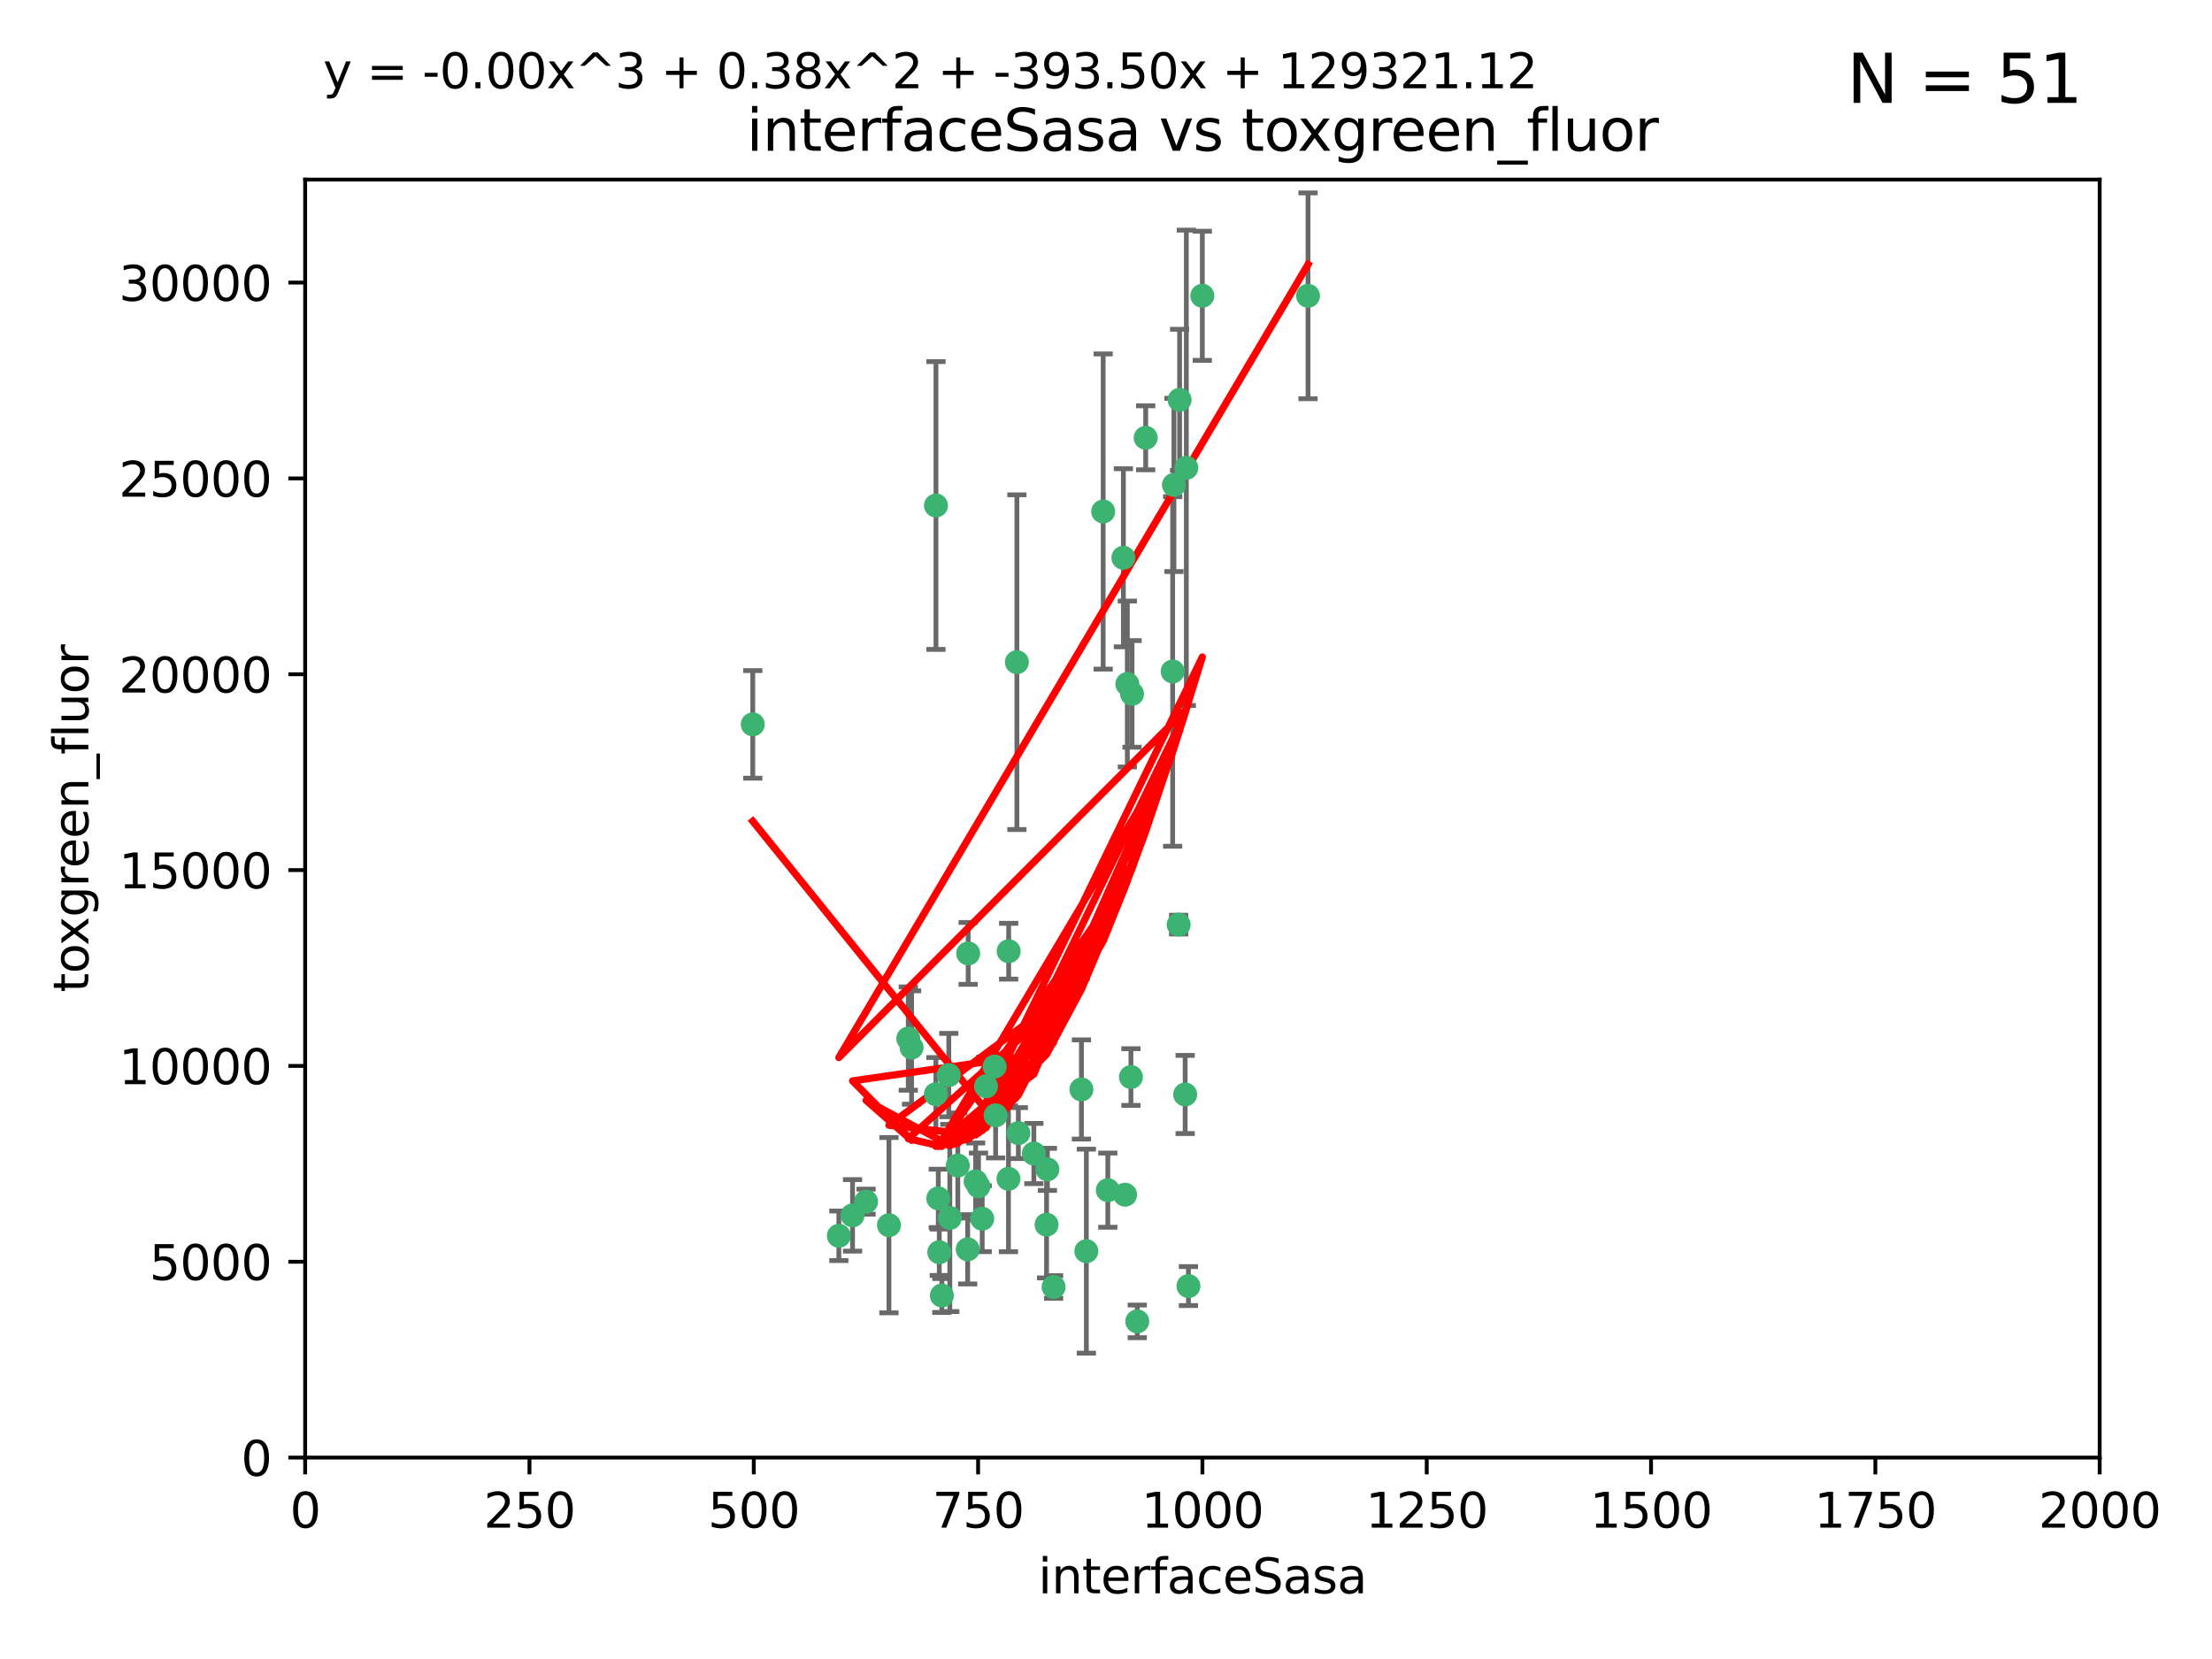 <?xml version="1.0" encoding="utf-8" standalone="no"?>
<!DOCTYPE svg PUBLIC "-//W3C//DTD SVG 1.1//EN"
  "http://www.w3.org/Graphics/SVG/1.1/DTD/svg11.dtd">
<svg xmlns:xlink="http://www.w3.org/1999/xlink" width="460.8pt" height="345.6pt" viewBox="0 0 460.8 345.6" xmlns="http://www.w3.org/2000/svg" version="1.1">
 <defs>
  <style type="text/css">*{stroke-linejoin: round; stroke-linecap: butt}</style>
 </defs>
 <g id="figure_1">
  <g id="patch_1">
   <path d="M 0 345.6 
L 460.8 345.6 
L 460.8 0 
L 0 0 
z
" style="fill: #ffffff"/>
  </g>
  <g id="axes_1">
   <g id="patch_2">
    <path d="M 63.571 303.64 
L 437.4 303.64 
L 437.4 37.411 
L 63.571 37.411 
z
" style="fill: #ffffff"/>
   </g>
   <g id="PathCollection_1">
    <defs>
     <path id="mc378ae09d6" d="M 0 1.118 
C 0.297 1.118 0.581 1 0.791 0.791 
C 1 0.581 1.118 0.297 1.118 0 
C 1.118 -0.297 1 -0.581 0.791 -0.791 
C 0.581 -1 0.297 -1.118 0 -1.118 
C -0.297 -1.118 -0.581 -1 -0.791 -0.791 
C -1 -0.581 -1.118 -0.297 -1.118 0 
C -1.118 0.297 -1 0.581 -0.791 0.791 
C -0.581 1 -0.297 1.118 0 1.118 
z
" style="stroke: #3cb371"/>
    </defs>
    <g clip-path="url(#p66c94ec413)">
     <use xlink:href="#mc378ae09d6" x="272.484" y="61.623" style="fill: #3cb371; stroke: #3cb371"/>
     <use xlink:href="#mc378ae09d6" x="174.75" y="257.44" style="fill: #3cb371; stroke: #3cb371"/>
     <use xlink:href="#mc378ae09d6" x="247.136" y="97.451" style="fill: #3cb371; stroke: #3cb371"/>
     <use xlink:href="#mc378ae09d6" x="244.553" y="101.022" style="fill: #3cb371; stroke: #3cb371"/>
     <use xlink:href="#mc378ae09d6" x="234.02" y="116.196" style="fill: #3cb371; stroke: #3cb371"/>
     <use xlink:href="#mc378ae09d6" x="238.669" y="91.198" style="fill: #3cb371; stroke: #3cb371"/>
     <use xlink:href="#mc378ae09d6" x="245.731" y="83.293" style="fill: #3cb371; stroke: #3cb371"/>
     <use xlink:href="#mc378ae09d6" x="250.465" y="61.614" style="fill: #3cb371; stroke: #3cb371"/>
     <use xlink:href="#mc378ae09d6" x="201.688" y="198.611" style="fill: #3cb371; stroke: #3cb371"/>
     <use xlink:href="#mc378ae09d6" x="194.981" y="105.307" style="fill: #3cb371; stroke: #3cb371"/>
     <use xlink:href="#mc378ae09d6" x="210.123" y="198.156" style="fill: #3cb371; stroke: #3cb371"/>
     <use xlink:href="#mc378ae09d6" x="229.813" y="106.557" style="fill: #3cb371; stroke: #3cb371"/>
     <use xlink:href="#mc378ae09d6" x="234.375" y="248.881" style="fill: #3cb371; stroke: #3cb371"/>
     <use xlink:href="#mc378ae09d6" x="212.14" y="236.048" style="fill: #3cb371; stroke: #3cb371"/>
     <use xlink:href="#mc378ae09d6" x="195.666" y="260.866" style="fill: #3cb371; stroke: #3cb371"/>
     <use xlink:href="#mc378ae09d6" x="235.596" y="224.369" style="fill: #3cb371; stroke: #3cb371"/>
     <use xlink:href="#mc378ae09d6" x="247.573" y="267.914" style="fill: #3cb371; stroke: #3cb371"/>
     <use xlink:href="#mc378ae09d6" x="230.779" y="247.933" style="fill: #3cb371; stroke: #3cb371"/>
     <use xlink:href="#mc378ae09d6" x="210.08" y="245.565" style="fill: #3cb371; stroke: #3cb371"/>
     <use xlink:href="#mc378ae09d6" x="201.587" y="260.26" style="fill: #3cb371; stroke: #3cb371"/>
     <use xlink:href="#mc378ae09d6" x="236.912" y="275.268" style="fill: #3cb371; stroke: #3cb371"/>
     <use xlink:href="#mc378ae09d6" x="203.841" y="247.127" style="fill: #3cb371; stroke: #3cb371"/>
     <use xlink:href="#mc378ae09d6" x="219.488" y="268.108" style="fill: #3cb371; stroke: #3cb371"/>
     <use xlink:href="#mc378ae09d6" x="196.206" y="269.875" style="fill: #3cb371; stroke: #3cb371"/>
     <use xlink:href="#mc378ae09d6" x="189.211" y="216.348" style="fill: #3cb371; stroke: #3cb371"/>
     <use xlink:href="#mc378ae09d6" x="226.308" y="260.64" style="fill: #3cb371; stroke: #3cb371"/>
     <use xlink:href="#mc378ae09d6" x="185.187" y="255.229" style="fill: #3cb371; stroke: #3cb371"/>
     <use xlink:href="#mc378ae09d6" x="203.241" y="246.096" style="fill: #3cb371; stroke: #3cb371"/>
     <use xlink:href="#mc378ae09d6" x="211.835" y="137.942" style="fill: #3cb371; stroke: #3cb371"/>
     <use xlink:href="#mc378ae09d6" x="245.536" y="192.617" style="fill: #3cb371; stroke: #3cb371"/>
     <use xlink:href="#mc378ae09d6" x="215.37" y="240.302" style="fill: #3cb371; stroke: #3cb371"/>
     <use xlink:href="#mc378ae09d6" x="195.462" y="249.645" style="fill: #3cb371; stroke: #3cb371"/>
     <use xlink:href="#mc378ae09d6" x="244.288" y="139.875" style="fill: #3cb371; stroke: #3cb371"/>
     <use xlink:href="#mc378ae09d6" x="235.826" y="144.554" style="fill: #3cb371; stroke: #3cb371"/>
     <use xlink:href="#mc378ae09d6" x="246.891" y="227.999" style="fill: #3cb371; stroke: #3cb371"/>
     <use xlink:href="#mc378ae09d6" x="204.611" y="253.881" style="fill: #3cb371; stroke: #3cb371"/>
     <use xlink:href="#mc378ae09d6" x="194.959" y="227.942" style="fill: #3cb371; stroke: #3cb371"/>
     <use xlink:href="#mc378ae09d6" x="218.192" y="243.6" style="fill: #3cb371; stroke: #3cb371"/>
     <use xlink:href="#mc378ae09d6" x="177.602" y="253.182" style="fill: #3cb371; stroke: #3cb371"/>
     <use xlink:href="#mc378ae09d6" x="189.899" y="218.219" style="fill: #3cb371; stroke: #3cb371"/>
     <use xlink:href="#mc378ae09d6" x="180.421" y="250.326" style="fill: #3cb371; stroke: #3cb371"/>
     <use xlink:href="#mc378ae09d6" x="197.864" y="253.723" style="fill: #3cb371; stroke: #3cb371"/>
     <use xlink:href="#mc378ae09d6" x="205.407" y="226.291" style="fill: #3cb371; stroke: #3cb371"/>
     <use xlink:href="#mc378ae09d6" x="234.846" y="142.491" style="fill: #3cb371; stroke: #3cb371"/>
     <use xlink:href="#mc378ae09d6" x="225.284" y="226.956" style="fill: #3cb371; stroke: #3cb371"/>
     <use xlink:href="#mc378ae09d6" x="218.019" y="255.117" style="fill: #3cb371; stroke: #3cb371"/>
     <use xlink:href="#mc378ae09d6" x="199.529" y="242.802" style="fill: #3cb371; stroke: #3cb371"/>
     <use xlink:href="#mc378ae09d6" x="197.651" y="223.957" style="fill: #3cb371; stroke: #3cb371"/>
     <use xlink:href="#mc378ae09d6" x="207.406" y="232.356" style="fill: #3cb371; stroke: #3cb371"/>
     <use xlink:href="#mc378ae09d6" x="207.202" y="222.186" style="fill: #3cb371; stroke: #3cb371"/>
     <use xlink:href="#mc378ae09d6" x="156.817" y="150.901" style="fill: #3cb371; stroke: #3cb371"/>
    </g>
   </g>
   <g id="matplotlib.axis_1">
    <g id="xtick_1">
     <g id="line2d_1">
      <defs>
       <path id="mb8af4c2e4d" d="M 0 0 
L 0 3.5 
" style="stroke: #000000; stroke-width: 0.8"/>
      </defs>
      <g>
       <use xlink:href="#mb8af4c2e4d" x="63.571" y="303.64" style="stroke: #000000; stroke-width: 0.8"/>
      </g>
     </g>
     <g id="text_1">
      <!-- 0 -->
      <g transform="translate(60.39 318.238)scale(0.1 -0.1)">
       <defs>
        <path id="DejaVuSans-30" d="M 2034 4250 
Q 1547 4250 1301 3770 
Q 1056 3291 1056 2328 
Q 1056 1369 1301 889 
Q 1547 409 2034 409 
Q 2525 409 2770 889 
Q 3016 1369 3016 2328 
Q 3016 3291 2770 3770 
Q 2525 4250 2034 4250 
z
M 2034 4750 
Q 2819 4750 3233 4129 
Q 3647 3509 3647 2328 
Q 3647 1150 3233 529 
Q 2819 -91 2034 -91 
Q 1250 -91 836 529 
Q 422 1150 422 2328 
Q 422 3509 836 4129 
Q 1250 4750 2034 4750 
z
" transform="scale(0.016)"/>
       </defs>
       <use xlink:href="#DejaVuSans-30"/>
      </g>
     </g>
    </g>
    <g id="xtick_2">
     <g id="line2d_2">
      <g>
       <use xlink:href="#mb8af4c2e4d" x="110.3" y="303.64" style="stroke: #000000; stroke-width: 0.8"/>
      </g>
     </g>
     <g id="text_2">
      <!-- 250 -->
      <g transform="translate(100.756 318.238)scale(0.1 -0.1)">
       <defs>
        <path id="DejaVuSans-32" d="M 1228 531 
L 3431 531 
L 3431 0 
L 469 0 
L 469 531 
Q 828 903 1448 1529 
Q 2069 2156 2228 2338 
Q 2531 2678 2651 2914 
Q 2772 3150 2772 3378 
Q 2772 3750 2511 3984 
Q 2250 4219 1831 4219 
Q 1534 4219 1204 4116 
Q 875 4013 500 3803 
L 500 4441 
Q 881 4594 1212 4672 
Q 1544 4750 1819 4750 
Q 2544 4750 2975 4387 
Q 3406 4025 3406 3419 
Q 3406 3131 3298 2873 
Q 3191 2616 2906 2266 
Q 2828 2175 2409 1742 
Q 1991 1309 1228 531 
z
" transform="scale(0.016)"/>
        <path id="DejaVuSans-35" d="M 691 4666 
L 3169 4666 
L 3169 4134 
L 1269 4134 
L 1269 2991 
Q 1406 3038 1543 3061 
Q 1681 3084 1819 3084 
Q 2600 3084 3056 2656 
Q 3513 2228 3513 1497 
Q 3513 744 3044 326 
Q 2575 -91 1722 -91 
Q 1428 -91 1123 -41 
Q 819 9 494 109 
L 494 744 
Q 775 591 1075 516 
Q 1375 441 1709 441 
Q 2250 441 2565 725 
Q 2881 1009 2881 1497 
Q 2881 1984 2565 2268 
Q 2250 2553 1709 2553 
Q 1456 2553 1204 2497 
Q 953 2441 691 2322 
L 691 4666 
z
" transform="scale(0.016)"/>
       </defs>
       <use xlink:href="#DejaVuSans-32"/>
       <use xlink:href="#DejaVuSans-35" x="63.623"/>
       <use xlink:href="#DejaVuSans-30" x="127.246"/>
      </g>
     </g>
    </g>
    <g id="xtick_3">
     <g id="line2d_3">
      <g>
       <use xlink:href="#mb8af4c2e4d" x="157.028" y="303.64" style="stroke: #000000; stroke-width: 0.8"/>
      </g>
     </g>
     <g id="text_3">
      <!-- 500 -->
      <g transform="translate(147.485 318.238)scale(0.1 -0.1)">
       <use xlink:href="#DejaVuSans-35"/>
       <use xlink:href="#DejaVuSans-30" x="63.623"/>
       <use xlink:href="#DejaVuSans-30" x="127.246"/>
      </g>
     </g>
    </g>
    <g id="xtick_4">
     <g id="line2d_4">
      <g>
       <use xlink:href="#mb8af4c2e4d" x="203.757" y="303.64" style="stroke: #000000; stroke-width: 0.8"/>
      </g>
     </g>
     <g id="text_4">
      <!-- 750 -->
      <g transform="translate(194.213 318.238)scale(0.1 -0.1)">
       <defs>
        <path id="DejaVuSans-37" d="M 525 4666 
L 3525 4666 
L 3525 4397 
L 1831 0 
L 1172 0 
L 2766 4134 
L 525 4134 
L 525 4666 
z
" transform="scale(0.016)"/>
       </defs>
       <use xlink:href="#DejaVuSans-37"/>
       <use xlink:href="#DejaVuSans-35" x="63.623"/>
       <use xlink:href="#DejaVuSans-30" x="127.246"/>
      </g>
     </g>
    </g>
    <g id="xtick_5">
     <g id="line2d_5">
      <g>
       <use xlink:href="#mb8af4c2e4d" x="250.486" y="303.64" style="stroke: #000000; stroke-width: 0.8"/>
      </g>
     </g>
     <g id="text_5">
      <!-- 1000 -->
      <g transform="translate(237.761 318.238)scale(0.1 -0.1)">
       <defs>
        <path id="DejaVuSans-31" d="M 794 531 
L 1825 531 
L 1825 4091 
L 703 3866 
L 703 4441 
L 1819 4666 
L 2450 4666 
L 2450 531 
L 3481 531 
L 3481 0 
L 794 0 
L 794 531 
z
" transform="scale(0.016)"/>
       </defs>
       <use xlink:href="#DejaVuSans-31"/>
       <use xlink:href="#DejaVuSans-30" x="63.623"/>
       <use xlink:href="#DejaVuSans-30" x="127.246"/>
       <use xlink:href="#DejaVuSans-30" x="190.869"/>
      </g>
     </g>
    </g>
    <g id="xtick_6">
     <g id="line2d_6">
      <g>
       <use xlink:href="#mb8af4c2e4d" x="297.214" y="303.64" style="stroke: #000000; stroke-width: 0.8"/>
      </g>
     </g>
     <g id="text_6">
      <!-- 1250 -->
      <g transform="translate(284.489 318.238)scale(0.1 -0.1)">
       <use xlink:href="#DejaVuSans-31"/>
       <use xlink:href="#DejaVuSans-32" x="63.623"/>
       <use xlink:href="#DejaVuSans-35" x="127.246"/>
       <use xlink:href="#DejaVuSans-30" x="190.869"/>
      </g>
     </g>
    </g>
    <g id="xtick_7">
     <g id="line2d_7">
      <g>
       <use xlink:href="#mb8af4c2e4d" x="343.943" y="303.64" style="stroke: #000000; stroke-width: 0.8"/>
      </g>
     </g>
     <g id="text_7">
      <!-- 1500 -->
      <g transform="translate(331.218 318.238)scale(0.1 -0.1)">
       <use xlink:href="#DejaVuSans-31"/>
       <use xlink:href="#DejaVuSans-35" x="63.623"/>
       <use xlink:href="#DejaVuSans-30" x="127.246"/>
       <use xlink:href="#DejaVuSans-30" x="190.869"/>
      </g>
     </g>
    </g>
    <g id="xtick_8">
     <g id="line2d_8">
      <g>
       <use xlink:href="#mb8af4c2e4d" x="390.671" y="303.64" style="stroke: #000000; stroke-width: 0.8"/>
      </g>
     </g>
     <g id="text_8">
      <!-- 1750 -->
      <g transform="translate(377.946 318.238)scale(0.1 -0.1)">
       <use xlink:href="#DejaVuSans-31"/>
       <use xlink:href="#DejaVuSans-37" x="63.623"/>
       <use xlink:href="#DejaVuSans-35" x="127.246"/>
       <use xlink:href="#DejaVuSans-30" x="190.869"/>
      </g>
     </g>
    </g>
    <g id="xtick_9">
     <g id="line2d_9">
      <g>
       <use xlink:href="#mb8af4c2e4d" x="437.4" y="303.64" style="stroke: #000000; stroke-width: 0.8"/>
      </g>
     </g>
     <g id="text_9">
      <!-- 2000 -->
      <g transform="translate(424.675 318.238)scale(0.1 -0.1)">
       <use xlink:href="#DejaVuSans-32"/>
       <use xlink:href="#DejaVuSans-30" x="63.623"/>
       <use xlink:href="#DejaVuSans-30" x="127.246"/>
       <use xlink:href="#DejaVuSans-30" x="190.869"/>
      </g>
     </g>
    </g>
    <g id="text_10">
     <!-- interfaceSasa -->
     <g transform="translate(216.279 331.917)scale(0.1 -0.1)">
      <defs>
       <path id="DejaVuSans-69" d="M 603 3500 
L 1178 3500 
L 1178 0 
L 603 0 
L 603 3500 
z
M 603 4863 
L 1178 4863 
L 1178 4134 
L 603 4134 
L 603 4863 
z
" transform="scale(0.016)"/>
       <path id="DejaVuSans-6e" d="M 3513 2113 
L 3513 0 
L 2938 0 
L 2938 2094 
Q 2938 2591 2744 2837 
Q 2550 3084 2163 3084 
Q 1697 3084 1428 2787 
Q 1159 2491 1159 1978 
L 1159 0 
L 581 0 
L 581 3500 
L 1159 3500 
L 1159 2956 
Q 1366 3272 1645 3428 
Q 1925 3584 2291 3584 
Q 2894 3584 3203 3211 
Q 3513 2838 3513 2113 
z
" transform="scale(0.016)"/>
       <path id="DejaVuSans-74" d="M 1172 4494 
L 1172 3500 
L 2356 3500 
L 2356 3053 
L 1172 3053 
L 1172 1153 
Q 1172 725 1289 603 
Q 1406 481 1766 481 
L 2356 481 
L 2356 0 
L 1766 0 
Q 1100 0 847 248 
Q 594 497 594 1153 
L 594 3053 
L 172 3053 
L 172 3500 
L 594 3500 
L 594 4494 
L 1172 4494 
z
" transform="scale(0.016)"/>
       <path id="DejaVuSans-65" d="M 3597 1894 
L 3597 1613 
L 953 1613 
Q 991 1019 1311 708 
Q 1631 397 2203 397 
Q 2534 397 2845 478 
Q 3156 559 3463 722 
L 3463 178 
Q 3153 47 2828 -22 
Q 2503 -91 2169 -91 
Q 1331 -91 842 396 
Q 353 884 353 1716 
Q 353 2575 817 3079 
Q 1281 3584 2069 3584 
Q 2775 3584 3186 3129 
Q 3597 2675 3597 1894 
z
M 3022 2063 
Q 3016 2534 2758 2815 
Q 2500 3097 2075 3097 
Q 1594 3097 1305 2825 
Q 1016 2553 972 2059 
L 3022 2063 
z
" transform="scale(0.016)"/>
       <path id="DejaVuSans-72" d="M 2631 2963 
Q 2534 3019 2420 3045 
Q 2306 3072 2169 3072 
Q 1681 3072 1420 2755 
Q 1159 2438 1159 1844 
L 1159 0 
L 581 0 
L 581 3500 
L 1159 3500 
L 1159 2956 
Q 1341 3275 1631 3429 
Q 1922 3584 2338 3584 
Q 2397 3584 2469 3576 
Q 2541 3569 2628 3553 
L 2631 2963 
z
" transform="scale(0.016)"/>
       <path id="DejaVuSans-66" d="M 2375 4863 
L 2375 4384 
L 1825 4384 
Q 1516 4384 1395 4259 
Q 1275 4134 1275 3809 
L 1275 3500 
L 2222 3500 
L 2222 3053 
L 1275 3053 
L 1275 0 
L 697 0 
L 697 3053 
L 147 3053 
L 147 3500 
L 697 3500 
L 697 3744 
Q 697 4328 969 4595 
Q 1241 4863 1831 4863 
L 2375 4863 
z
" transform="scale(0.016)"/>
       <path id="DejaVuSans-61" d="M 2194 1759 
Q 1497 1759 1228 1600 
Q 959 1441 959 1056 
Q 959 750 1161 570 
Q 1363 391 1709 391 
Q 2188 391 2477 730 
Q 2766 1069 2766 1631 
L 2766 1759 
L 2194 1759 
z
M 3341 1997 
L 3341 0 
L 2766 0 
L 2766 531 
Q 2569 213 2275 61 
Q 1981 -91 1556 -91 
Q 1019 -91 701 211 
Q 384 513 384 1019 
Q 384 1609 779 1909 
Q 1175 2209 1959 2209 
L 2766 2209 
L 2766 2266 
Q 2766 2663 2505 2880 
Q 2244 3097 1772 3097 
Q 1472 3097 1187 3025 
Q 903 2953 641 2809 
L 641 3341 
Q 956 3463 1253 3523 
Q 1550 3584 1831 3584 
Q 2591 3584 2966 3190 
Q 3341 2797 3341 1997 
z
" transform="scale(0.016)"/>
       <path id="DejaVuSans-63" d="M 3122 3366 
L 3122 2828 
Q 2878 2963 2633 3030 
Q 2388 3097 2138 3097 
Q 1578 3097 1268 2742 
Q 959 2388 959 1747 
Q 959 1106 1268 751 
Q 1578 397 2138 397 
Q 2388 397 2633 464 
Q 2878 531 3122 666 
L 3122 134 
Q 2881 22 2623 -34 
Q 2366 -91 2075 -91 
Q 1284 -91 818 406 
Q 353 903 353 1747 
Q 353 2603 823 3093 
Q 1294 3584 2113 3584 
Q 2378 3584 2631 3529 
Q 2884 3475 3122 3366 
z
" transform="scale(0.016)"/>
       <path id="DejaVuSans-53" d="M 3425 4513 
L 3425 3897 
Q 3066 4069 2747 4153 
Q 2428 4238 2131 4238 
Q 1616 4238 1336 4038 
Q 1056 3838 1056 3469 
Q 1056 3159 1242 3001 
Q 1428 2844 1947 2747 
L 2328 2669 
Q 3034 2534 3370 2195 
Q 3706 1856 3706 1288 
Q 3706 609 3251 259 
Q 2797 -91 1919 -91 
Q 1588 -91 1214 -16 
Q 841 59 441 206 
L 441 856 
Q 825 641 1194 531 
Q 1563 422 1919 422 
Q 2459 422 2753 634 
Q 3047 847 3047 1241 
Q 3047 1584 2836 1778 
Q 2625 1972 2144 2069 
L 1759 2144 
Q 1053 2284 737 2584 
Q 422 2884 422 3419 
Q 422 4038 858 4394 
Q 1294 4750 2059 4750 
Q 2388 4750 2728 4690 
Q 3069 4631 3425 4513 
z
" transform="scale(0.016)"/>
       <path id="DejaVuSans-73" d="M 2834 3397 
L 2834 2853 
Q 2591 2978 2328 3040 
Q 2066 3103 1784 3103 
Q 1356 3103 1142 2972 
Q 928 2841 928 2578 
Q 928 2378 1081 2264 
Q 1234 2150 1697 2047 
L 1894 2003 
Q 2506 1872 2764 1633 
Q 3022 1394 3022 966 
Q 3022 478 2636 193 
Q 2250 -91 1575 -91 
Q 1294 -91 989 -36 
Q 684 19 347 128 
L 347 722 
Q 666 556 975 473 
Q 1284 391 1588 391 
Q 1994 391 2212 530 
Q 2431 669 2431 922 
Q 2431 1156 2273 1281 
Q 2116 1406 1581 1522 
L 1381 1569 
Q 847 1681 609 1914 
Q 372 2147 372 2553 
Q 372 3047 722 3315 
Q 1072 3584 1716 3584 
Q 2034 3584 2315 3537 
Q 2597 3491 2834 3397 
z
" transform="scale(0.016)"/>
      </defs>
      <use xlink:href="#DejaVuSans-69"/>
      <use xlink:href="#DejaVuSans-6e" x="27.783"/>
      <use xlink:href="#DejaVuSans-74" x="91.162"/>
      <use xlink:href="#DejaVuSans-65" x="130.371"/>
      <use xlink:href="#DejaVuSans-72" x="191.895"/>
      <use xlink:href="#DejaVuSans-66" x="233.008"/>
      <use xlink:href="#DejaVuSans-61" x="268.213"/>
      <use xlink:href="#DejaVuSans-63" x="329.492"/>
      <use xlink:href="#DejaVuSans-65" x="384.473"/>
      <use xlink:href="#DejaVuSans-53" x="445.996"/>
      <use xlink:href="#DejaVuSans-61" x="509.473"/>
      <use xlink:href="#DejaVuSans-73" x="570.752"/>
      <use xlink:href="#DejaVuSans-61" x="622.852"/>
     </g>
    </g>
   </g>
   <g id="matplotlib.axis_2">
    <g id="ytick_1">
     <g id="line2d_10">
      <defs>
       <path id="m0d3ff2c321" d="M 0 0 
L -3.5 0 
" style="stroke: #000000; stroke-width: 0.8"/>
      </defs>
      <g>
       <use xlink:href="#m0d3ff2c321" x="63.571" y="303.64" style="stroke: #000000; stroke-width: 0.8"/>
      </g>
     </g>
     <g id="text_11">
      <!-- 0 -->
      <g transform="translate(50.209 307.439)scale(0.1 -0.1)">
       <use xlink:href="#DejaVuSans-30"/>
      </g>
     </g>
    </g>
    <g id="ytick_2">
     <g id="line2d_11">
      <g>
       <use xlink:href="#m0d3ff2c321" x="63.571" y="262.845" style="stroke: #000000; stroke-width: 0.8"/>
      </g>
     </g>
     <g id="text_12">
      <!-- 5000 -->
      <g transform="translate(31.121 266.644)scale(0.1 -0.1)">
       <use xlink:href="#DejaVuSans-35"/>
       <use xlink:href="#DejaVuSans-30" x="63.623"/>
       <use xlink:href="#DejaVuSans-30" x="127.246"/>
       <use xlink:href="#DejaVuSans-30" x="190.869"/>
      </g>
     </g>
    </g>
    <g id="ytick_3">
     <g id="line2d_12">
      <g>
       <use xlink:href="#m0d3ff2c321" x="63.571" y="222.05" style="stroke: #000000; stroke-width: 0.8"/>
      </g>
     </g>
     <g id="text_13">
      <!-- 10000 -->
      <g transform="translate(24.759 225.849)scale(0.1 -0.1)">
       <use xlink:href="#DejaVuSans-31"/>
       <use xlink:href="#DejaVuSans-30" x="63.623"/>
       <use xlink:href="#DejaVuSans-30" x="127.246"/>
       <use xlink:href="#DejaVuSans-30" x="190.869"/>
       <use xlink:href="#DejaVuSans-30" x="254.492"/>
      </g>
     </g>
    </g>
    <g id="ytick_4">
     <g id="line2d_13">
      <g>
       <use xlink:href="#m0d3ff2c321" x="63.571" y="181.255" style="stroke: #000000; stroke-width: 0.8"/>
      </g>
     </g>
     <g id="text_14">
      <!-- 15000 -->
      <g transform="translate(24.759 185.054)scale(0.1 -0.1)">
       <use xlink:href="#DejaVuSans-31"/>
       <use xlink:href="#DejaVuSans-35" x="63.623"/>
       <use xlink:href="#DejaVuSans-30" x="127.246"/>
       <use xlink:href="#DejaVuSans-30" x="190.869"/>
       <use xlink:href="#DejaVuSans-30" x="254.492"/>
      </g>
     </g>
    </g>
    <g id="ytick_5">
     <g id="line2d_14">
      <g>
       <use xlink:href="#m0d3ff2c321" x="63.571" y="140.459" style="stroke: #000000; stroke-width: 0.8"/>
      </g>
     </g>
     <g id="text_15">
      <!-- 20000 -->
      <g transform="translate(24.759 144.259)scale(0.1 -0.1)">
       <use xlink:href="#DejaVuSans-32"/>
       <use xlink:href="#DejaVuSans-30" x="63.623"/>
       <use xlink:href="#DejaVuSans-30" x="127.246"/>
       <use xlink:href="#DejaVuSans-30" x="190.869"/>
       <use xlink:href="#DejaVuSans-30" x="254.492"/>
      </g>
     </g>
    </g>
    <g id="ytick_6">
     <g id="line2d_15">
      <g>
       <use xlink:href="#m0d3ff2c321" x="63.571" y="99.664" style="stroke: #000000; stroke-width: 0.8"/>
      </g>
     </g>
     <g id="text_16">
      <!-- 25000 -->
      <g transform="translate(24.759 103.464)scale(0.1 -0.1)">
       <use xlink:href="#DejaVuSans-32"/>
       <use xlink:href="#DejaVuSans-35" x="63.623"/>
       <use xlink:href="#DejaVuSans-30" x="127.246"/>
       <use xlink:href="#DejaVuSans-30" x="190.869"/>
       <use xlink:href="#DejaVuSans-30" x="254.492"/>
      </g>
     </g>
    </g>
    <g id="ytick_7">
     <g id="line2d_16">
      <g>
       <use xlink:href="#m0d3ff2c321" x="63.571" y="58.869" style="stroke: #000000; stroke-width: 0.8"/>
      </g>
     </g>
     <g id="text_17">
      <!-- 30000 -->
      <g transform="translate(24.759 62.668)scale(0.1 -0.1)">
       <defs>
        <path id="DejaVuSans-33" d="M 2597 2516 
Q 3050 2419 3304 2112 
Q 3559 1806 3559 1356 
Q 3559 666 3084 287 
Q 2609 -91 1734 -91 
Q 1441 -91 1130 -33 
Q 819 25 488 141 
L 488 750 
Q 750 597 1062 519 
Q 1375 441 1716 441 
Q 2309 441 2620 675 
Q 2931 909 2931 1356 
Q 2931 1769 2642 2001 
Q 2353 2234 1838 2234 
L 1294 2234 
L 1294 2753 
L 1863 2753 
Q 2328 2753 2575 2939 
Q 2822 3125 2822 3475 
Q 2822 3834 2567 4026 
Q 2313 4219 1838 4219 
Q 1578 4219 1281 4162 
Q 984 4106 628 3988 
L 628 4550 
Q 988 4650 1302 4700 
Q 1616 4750 1894 4750 
Q 2613 4750 3031 4423 
Q 3450 4097 3450 3541 
Q 3450 3153 3228 2886 
Q 3006 2619 2597 2516 
z
" transform="scale(0.016)"/>
       </defs>
       <use xlink:href="#DejaVuSans-33"/>
       <use xlink:href="#DejaVuSans-30" x="63.623"/>
       <use xlink:href="#DejaVuSans-30" x="127.246"/>
       <use xlink:href="#DejaVuSans-30" x="190.869"/>
       <use xlink:href="#DejaVuSans-30" x="254.492"/>
      </g>
     </g>
    </g>
    <g id="text_18">
     <!-- toxgreen_fluor -->
     <g transform="translate(18.401 206.72)rotate(-90)scale(0.1 -0.1)">
      <defs>
       <path id="DejaVuSans-6f" d="M 1959 3097 
Q 1497 3097 1228 2736 
Q 959 2375 959 1747 
Q 959 1119 1226 758 
Q 1494 397 1959 397 
Q 2419 397 2687 759 
Q 2956 1122 2956 1747 
Q 2956 2369 2687 2733 
Q 2419 3097 1959 3097 
z
M 1959 3584 
Q 2709 3584 3137 3096 
Q 3566 2609 3566 1747 
Q 3566 888 3137 398 
Q 2709 -91 1959 -91 
Q 1206 -91 779 398 
Q 353 888 353 1747 
Q 353 2609 779 3096 
Q 1206 3584 1959 3584 
z
" transform="scale(0.016)"/>
       <path id="DejaVuSans-78" d="M 3513 3500 
L 2247 1797 
L 3578 0 
L 2900 0 
L 1881 1375 
L 863 0 
L 184 0 
L 1544 1831 
L 300 3500 
L 978 3500 
L 1906 2253 
L 2834 3500 
L 3513 3500 
z
" transform="scale(0.016)"/>
       <path id="DejaVuSans-67" d="M 2906 1791 
Q 2906 2416 2648 2759 
Q 2391 3103 1925 3103 
Q 1463 3103 1205 2759 
Q 947 2416 947 1791 
Q 947 1169 1205 825 
Q 1463 481 1925 481 
Q 2391 481 2648 825 
Q 2906 1169 2906 1791 
z
M 3481 434 
Q 3481 -459 3084 -895 
Q 2688 -1331 1869 -1331 
Q 1566 -1331 1297 -1286 
Q 1028 -1241 775 -1147 
L 775 -588 
Q 1028 -725 1275 -790 
Q 1522 -856 1778 -856 
Q 2344 -856 2625 -561 
Q 2906 -266 2906 331 
L 2906 616 
Q 2728 306 2450 153 
Q 2172 0 1784 0 
Q 1141 0 747 490 
Q 353 981 353 1791 
Q 353 2603 747 3093 
Q 1141 3584 1784 3584 
Q 2172 3584 2450 3431 
Q 2728 3278 2906 2969 
L 2906 3500 
L 3481 3500 
L 3481 434 
z
" transform="scale(0.016)"/>
       <path id="DejaVuSans-5f" d="M 3263 -1063 
L 3263 -1509 
L -63 -1509 
L -63 -1063 
L 3263 -1063 
z
" transform="scale(0.016)"/>
       <path id="DejaVuSans-6c" d="M 603 4863 
L 1178 4863 
L 1178 0 
L 603 0 
L 603 4863 
z
" transform="scale(0.016)"/>
       <path id="DejaVuSans-75" d="M 544 1381 
L 544 3500 
L 1119 3500 
L 1119 1403 
Q 1119 906 1312 657 
Q 1506 409 1894 409 
Q 2359 409 2629 706 
Q 2900 1003 2900 1516 
L 2900 3500 
L 3475 3500 
L 3475 0 
L 2900 0 
L 2900 538 
Q 2691 219 2414 64 
Q 2138 -91 1772 -91 
Q 1169 -91 856 284 
Q 544 659 544 1381 
z
M 1991 3584 
L 1991 3584 
z
" transform="scale(0.016)"/>
      </defs>
      <use xlink:href="#DejaVuSans-74"/>
      <use xlink:href="#DejaVuSans-6f" x="39.209"/>
      <use xlink:href="#DejaVuSans-78" x="97.266"/>
      <use xlink:href="#DejaVuSans-67" x="156.445"/>
      <use xlink:href="#DejaVuSans-72" x="219.922"/>
      <use xlink:href="#DejaVuSans-65" x="258.785"/>
      <use xlink:href="#DejaVuSans-65" x="320.309"/>
      <use xlink:href="#DejaVuSans-6e" x="381.832"/>
      <use xlink:href="#DejaVuSans-5f" x="445.211"/>
      <use xlink:href="#DejaVuSans-66" x="495.211"/>
      <use xlink:href="#DejaVuSans-6c" x="530.416"/>
      <use xlink:href="#DejaVuSans-75" x="558.199"/>
      <use xlink:href="#DejaVuSans-6f" x="621.578"/>
      <use xlink:href="#DejaVuSans-72" x="682.76"/>
     </g>
    </g>
   </g>
   <g id="LineCollection_1">
    <path d="M 272.484 83.058 
L 272.484 40.187 
" clip-path="url(#p66c94ec413)" style="fill: none; stroke: #696969"/>
    <path d="M 174.75 262.6 
L 174.75 252.279 
" clip-path="url(#p66c94ec413)" style="fill: none; stroke: #696969"/>
    <path d="M 247.136 146.963 
L 247.136 47.939 
" clip-path="url(#p66c94ec413)" style="fill: none; stroke: #696969"/>
    <path d="M 244.553 119.066 
L 244.553 82.979 
" clip-path="url(#p66c94ec413)" style="fill: none; stroke: #696969"/>
    <path d="M 234.02 134.745 
L 234.02 97.647 
" clip-path="url(#p66c94ec413)" style="fill: none; stroke: #696969"/>
    <path d="M 238.669 97.868 
L 238.669 84.528 
" clip-path="url(#p66c94ec413)" style="fill: none; stroke: #696969"/>
    <path d="M 245.731 97.986 
L 245.731 68.599 
" clip-path="url(#p66c94ec413)" style="fill: none; stroke: #696969"/>
    <path d="M 250.465 75.067 
L 250.465 48.16 
" clip-path="url(#p66c94ec413)" style="fill: none; stroke: #696969"/>
    <path d="M 201.688 205.055 
L 201.688 192.168 
" clip-path="url(#p66c94ec413)" style="fill: none; stroke: #696969"/>
    <path d="M 194.981 135.28 
L 194.981 75.334 
" clip-path="url(#p66c94ec413)" style="fill: none; stroke: #696969"/>
    <path d="M 210.123 203.967 
L 210.123 192.344 
" clip-path="url(#p66c94ec413)" style="fill: none; stroke: #696969"/>
    <path d="M 229.813 139.387 
L 229.813 73.727 
" clip-path="url(#p66c94ec413)" style="fill: none; stroke: #696969"/>
    <path d="M 234.375 249.896 
L 234.375 247.866 
" clip-path="url(#p66c94ec413)" style="fill: none; stroke: #696969"/>
    <path d="M 212.14 241.356 
L 212.14 230.74 
" clip-path="url(#p66c94ec413)" style="fill: none; stroke: #696969"/>
    <path d="M 195.666 265.698 
L 195.666 256.034 
" clip-path="url(#p66c94ec413)" style="fill: none; stroke: #696969"/>
    <path d="M 235.596 230.273 
L 235.596 218.464 
" clip-path="url(#p66c94ec413)" style="fill: none; stroke: #696969"/>
    <path d="M 247.573 271.971 
L 247.573 263.857 
" clip-path="url(#p66c94ec413)" style="fill: none; stroke: #696969"/>
    <path d="M 230.779 255.66 
L 230.779 240.205 
" clip-path="url(#p66c94ec413)" style="fill: none; stroke: #696969"/>
    <path d="M 210.08 260.755 
L 210.08 230.374 
" clip-path="url(#p66c94ec413)" style="fill: none; stroke: #696969"/>
    <path d="M 201.587 267.474 
L 201.587 253.045 
" clip-path="url(#p66c94ec413)" style="fill: none; stroke: #696969"/>
    <path d="M 236.912 278.667 
L 236.912 271.868 
" clip-path="url(#p66c94ec413)" style="fill: none; stroke: #696969"/>
    <path d="M 203.841 254.054 
L 203.841 240.199 
" clip-path="url(#p66c94ec413)" style="fill: none; stroke: #696969"/>
    <path d="M 219.488 270.462 
L 219.488 265.753 
" clip-path="url(#p66c94ec413)" style="fill: none; stroke: #696969"/>
    <path d="M 196.206 273.409 
L 196.206 266.341 
" clip-path="url(#p66c94ec413)" style="fill: none; stroke: #696969"/>
    <path d="M 189.211 227.113 
L 189.211 205.583 
" clip-path="url(#p66c94ec413)" style="fill: none; stroke: #696969"/>
    <path d="M 226.308 281.889 
L 226.308 239.39 
" clip-path="url(#p66c94ec413)" style="fill: none; stroke: #696969"/>
    <path d="M 185.187 273.486 
L 185.187 236.971 
" clip-path="url(#p66c94ec413)" style="fill: none; stroke: #696969"/>
    <path d="M 203.241 254.089 
L 203.241 238.103 
" clip-path="url(#p66c94ec413)" style="fill: none; stroke: #696969"/>
    <path d="M 211.835 172.804 
L 211.835 103.08 
" clip-path="url(#p66c94ec413)" style="fill: none; stroke: #696969"/>
    <path d="M 245.536 194.574 
L 245.536 190.659 
" clip-path="url(#p66c94ec413)" style="fill: none; stroke: #696969"/>
    <path d="M 215.37 246.576 
L 215.37 234.027 
" clip-path="url(#p66c94ec413)" style="fill: none; stroke: #696969"/>
    <path d="M 195.462 255.722 
L 195.462 243.569 
" clip-path="url(#p66c94ec413)" style="fill: none; stroke: #696969"/>
    <path d="M 244.288 176.287 
L 244.288 103.464 
" clip-path="url(#p66c94ec413)" style="fill: none; stroke: #696969"/>
    <path d="M 235.826 155.662 
L 235.826 133.445 
" clip-path="url(#p66c94ec413)" style="fill: none; stroke: #696969"/>
    <path d="M 246.891 236.14 
L 246.891 219.858 
" clip-path="url(#p66c94ec413)" style="fill: none; stroke: #696969"/>
    <path d="M 204.611 260.74 
L 204.611 247.023 
" clip-path="url(#p66c94ec413)" style="fill: none; stroke: #696969"/>
    <path d="M 194.959 235.576 
L 194.959 220.308 
" clip-path="url(#p66c94ec413)" style="fill: none; stroke: #696969"/>
    <path d="M 218.192 247.989 
L 218.192 239.21 
" clip-path="url(#p66c94ec413)" style="fill: none; stroke: #696969"/>
    <path d="M 177.602 260.631 
L 177.602 245.734 
" clip-path="url(#p66c94ec413)" style="fill: none; stroke: #696969"/>
    <path d="M 189.899 230.03 
L 189.899 206.407 
" clip-path="url(#p66c94ec413)" style="fill: none; stroke: #696969"/>
    <path d="M 180.421 252.928 
L 180.421 247.723 
" clip-path="url(#p66c94ec413)" style="fill: none; stroke: #696969"/>
    <path d="M 197.864 273.219 
L 197.864 234.226 
" clip-path="url(#p66c94ec413)" style="fill: none; stroke: #696969"/>
    <path d="M 205.407 232.375 
L 205.407 220.208 
" clip-path="url(#p66c94ec413)" style="fill: none; stroke: #696969"/>
    <path d="M 234.846 159.773 
L 234.846 125.209 
" clip-path="url(#p66c94ec413)" style="fill: none; stroke: #696969"/>
    <path d="M 225.284 237.288 
L 225.284 216.624 
" clip-path="url(#p66c94ec413)" style="fill: none; stroke: #696969"/>
    <path d="M 218.019 266.211 
L 218.019 244.023 
" clip-path="url(#p66c94ec413)" style="fill: none; stroke: #696969"/>
    <path d="M 199.529 253.739 
L 199.529 231.864 
" clip-path="url(#p66c94ec413)" style="fill: none; stroke: #696969"/>
    <path d="M 197.651 232.641 
L 197.651 215.272 
" clip-path="url(#p66c94ec413)" style="fill: none; stroke: #696969"/>
    <path d="M 207.406 241.221 
L 207.406 223.49 
" clip-path="url(#p66c94ec413)" style="fill: none; stroke: #696969"/>
    <path d="M 207.202 224.733 
L 207.202 219.639 
" clip-path="url(#p66c94ec413)" style="fill: none; stroke: #696969"/>
    <path d="M 156.817 162.109 
L 156.817 139.694 
" clip-path="url(#p66c94ec413)" style="fill: none; stroke: #696969"/>
   </g>
   <g id="line2d_17">
    <defs>
     <path id="m2c3878df5a" d="M 2 0 
L -2 -0 
" style="stroke: #696969"/>
    </defs>
    <g clip-path="url(#p66c94ec413)">
     <use xlink:href="#m2c3878df5a" x="272.484" y="83.058" style="fill: #696969; stroke: #696969"/>
     <use xlink:href="#m2c3878df5a" x="174.75" y="262.6" style="fill: #696969; stroke: #696969"/>
     <use xlink:href="#m2c3878df5a" x="247.136" y="146.963" style="fill: #696969; stroke: #696969"/>
     <use xlink:href="#m2c3878df5a" x="244.553" y="119.066" style="fill: #696969; stroke: #696969"/>
     <use xlink:href="#m2c3878df5a" x="234.02" y="134.745" style="fill: #696969; stroke: #696969"/>
     <use xlink:href="#m2c3878df5a" x="238.669" y="97.868" style="fill: #696969; stroke: #696969"/>
     <use xlink:href="#m2c3878df5a" x="245.731" y="97.986" style="fill: #696969; stroke: #696969"/>
     <use xlink:href="#m2c3878df5a" x="250.465" y="75.067" style="fill: #696969; stroke: #696969"/>
     <use xlink:href="#m2c3878df5a" x="201.688" y="205.055" style="fill: #696969; stroke: #696969"/>
     <use xlink:href="#m2c3878df5a" x="194.981" y="135.28" style="fill: #696969; stroke: #696969"/>
     <use xlink:href="#m2c3878df5a" x="210.123" y="203.967" style="fill: #696969; stroke: #696969"/>
     <use xlink:href="#m2c3878df5a" x="229.813" y="139.387" style="fill: #696969; stroke: #696969"/>
     <use xlink:href="#m2c3878df5a" x="234.375" y="249.896" style="fill: #696969; stroke: #696969"/>
     <use xlink:href="#m2c3878df5a" x="212.14" y="241.356" style="fill: #696969; stroke: #696969"/>
     <use xlink:href="#m2c3878df5a" x="195.666" y="265.698" style="fill: #696969; stroke: #696969"/>
     <use xlink:href="#m2c3878df5a" x="235.596" y="230.273" style="fill: #696969; stroke: #696969"/>
     <use xlink:href="#m2c3878df5a" x="247.573" y="271.971" style="fill: #696969; stroke: #696969"/>
     <use xlink:href="#m2c3878df5a" x="230.779" y="255.66" style="fill: #696969; stroke: #696969"/>
     <use xlink:href="#m2c3878df5a" x="210.08" y="260.755" style="fill: #696969; stroke: #696969"/>
     <use xlink:href="#m2c3878df5a" x="201.587" y="267.474" style="fill: #696969; stroke: #696969"/>
     <use xlink:href="#m2c3878df5a" x="236.912" y="278.667" style="fill: #696969; stroke: #696969"/>
     <use xlink:href="#m2c3878df5a" x="203.841" y="254.054" style="fill: #696969; stroke: #696969"/>
     <use xlink:href="#m2c3878df5a" x="219.488" y="270.462" style="fill: #696969; stroke: #696969"/>
     <use xlink:href="#m2c3878df5a" x="196.206" y="273.409" style="fill: #696969; stroke: #696969"/>
     <use xlink:href="#m2c3878df5a" x="189.211" y="227.113" style="fill: #696969; stroke: #696969"/>
     <use xlink:href="#m2c3878df5a" x="226.308" y="281.889" style="fill: #696969; stroke: #696969"/>
     <use xlink:href="#m2c3878df5a" x="185.187" y="273.486" style="fill: #696969; stroke: #696969"/>
     <use xlink:href="#m2c3878df5a" x="203.241" y="254.089" style="fill: #696969; stroke: #696969"/>
     <use xlink:href="#m2c3878df5a" x="211.835" y="172.804" style="fill: #696969; stroke: #696969"/>
     <use xlink:href="#m2c3878df5a" x="245.536" y="194.574" style="fill: #696969; stroke: #696969"/>
     <use xlink:href="#m2c3878df5a" x="215.37" y="246.576" style="fill: #696969; stroke: #696969"/>
     <use xlink:href="#m2c3878df5a" x="195.462" y="255.722" style="fill: #696969; stroke: #696969"/>
     <use xlink:href="#m2c3878df5a" x="244.288" y="176.287" style="fill: #696969; stroke: #696969"/>
     <use xlink:href="#m2c3878df5a" x="235.826" y="155.662" style="fill: #696969; stroke: #696969"/>
     <use xlink:href="#m2c3878df5a" x="246.891" y="236.14" style="fill: #696969; stroke: #696969"/>
     <use xlink:href="#m2c3878df5a" x="204.611" y="260.74" style="fill: #696969; stroke: #696969"/>
     <use xlink:href="#m2c3878df5a" x="194.959" y="235.576" style="fill: #696969; stroke: #696969"/>
     <use xlink:href="#m2c3878df5a" x="218.192" y="247.989" style="fill: #696969; stroke: #696969"/>
     <use xlink:href="#m2c3878df5a" x="177.602" y="260.631" style="fill: #696969; stroke: #696969"/>
     <use xlink:href="#m2c3878df5a" x="189.899" y="230.03" style="fill: #696969; stroke: #696969"/>
     <use xlink:href="#m2c3878df5a" x="180.421" y="252.928" style="fill: #696969; stroke: #696969"/>
     <use xlink:href="#m2c3878df5a" x="197.864" y="273.219" style="fill: #696969; stroke: #696969"/>
     <use xlink:href="#m2c3878df5a" x="205.407" y="232.375" style="fill: #696969; stroke: #696969"/>
     <use xlink:href="#m2c3878df5a" x="234.846" y="159.773" style="fill: #696969; stroke: #696969"/>
     <use xlink:href="#m2c3878df5a" x="225.284" y="237.288" style="fill: #696969; stroke: #696969"/>
     <use xlink:href="#m2c3878df5a" x="218.019" y="266.211" style="fill: #696969; stroke: #696969"/>
     <use xlink:href="#m2c3878df5a" x="199.529" y="253.739" style="fill: #696969; stroke: #696969"/>
     <use xlink:href="#m2c3878df5a" x="197.651" y="232.641" style="fill: #696969; stroke: #696969"/>
     <use xlink:href="#m2c3878df5a" x="207.406" y="241.221" style="fill: #696969; stroke: #696969"/>
     <use xlink:href="#m2c3878df5a" x="207.202" y="224.733" style="fill: #696969; stroke: #696969"/>
     <use xlink:href="#m2c3878df5a" x="156.817" y="162.109" style="fill: #696969; stroke: #696969"/>
    </g>
   </g>
   <g id="line2d_18">
    <g clip-path="url(#p66c94ec413)">
     <use xlink:href="#m2c3878df5a" x="272.484" y="40.187" style="fill: #696969; stroke: #696969"/>
     <use xlink:href="#m2c3878df5a" x="174.75" y="252.279" style="fill: #696969; stroke: #696969"/>
     <use xlink:href="#m2c3878df5a" x="247.136" y="47.939" style="fill: #696969; stroke: #696969"/>
     <use xlink:href="#m2c3878df5a" x="244.553" y="82.979" style="fill: #696969; stroke: #696969"/>
     <use xlink:href="#m2c3878df5a" x="234.02" y="97.647" style="fill: #696969; stroke: #696969"/>
     <use xlink:href="#m2c3878df5a" x="238.669" y="84.528" style="fill: #696969; stroke: #696969"/>
     <use xlink:href="#m2c3878df5a" x="245.731" y="68.599" style="fill: #696969; stroke: #696969"/>
     <use xlink:href="#m2c3878df5a" x="250.465" y="48.16" style="fill: #696969; stroke: #696969"/>
     <use xlink:href="#m2c3878df5a" x="201.688" y="192.168" style="fill: #696969; stroke: #696969"/>
     <use xlink:href="#m2c3878df5a" x="194.981" y="75.334" style="fill: #696969; stroke: #696969"/>
     <use xlink:href="#m2c3878df5a" x="210.123" y="192.344" style="fill: #696969; stroke: #696969"/>
     <use xlink:href="#m2c3878df5a" x="229.813" y="73.727" style="fill: #696969; stroke: #696969"/>
     <use xlink:href="#m2c3878df5a" x="234.375" y="247.866" style="fill: #696969; stroke: #696969"/>
     <use xlink:href="#m2c3878df5a" x="212.14" y="230.74" style="fill: #696969; stroke: #696969"/>
     <use xlink:href="#m2c3878df5a" x="195.666" y="256.034" style="fill: #696969; stroke: #696969"/>
     <use xlink:href="#m2c3878df5a" x="235.596" y="218.464" style="fill: #696969; stroke: #696969"/>
     <use xlink:href="#m2c3878df5a" x="247.573" y="263.857" style="fill: #696969; stroke: #696969"/>
     <use xlink:href="#m2c3878df5a" x="230.779" y="240.205" style="fill: #696969; stroke: #696969"/>
     <use xlink:href="#m2c3878df5a" x="210.08" y="230.374" style="fill: #696969; stroke: #696969"/>
     <use xlink:href="#m2c3878df5a" x="201.587" y="253.045" style="fill: #696969; stroke: #696969"/>
     <use xlink:href="#m2c3878df5a" x="236.912" y="271.868" style="fill: #696969; stroke: #696969"/>
     <use xlink:href="#m2c3878df5a" x="203.841" y="240.199" style="fill: #696969; stroke: #696969"/>
     <use xlink:href="#m2c3878df5a" x="219.488" y="265.753" style="fill: #696969; stroke: #696969"/>
     <use xlink:href="#m2c3878df5a" x="196.206" y="266.341" style="fill: #696969; stroke: #696969"/>
     <use xlink:href="#m2c3878df5a" x="189.211" y="205.583" style="fill: #696969; stroke: #696969"/>
     <use xlink:href="#m2c3878df5a" x="226.308" y="239.39" style="fill: #696969; stroke: #696969"/>
     <use xlink:href="#m2c3878df5a" x="185.187" y="236.971" style="fill: #696969; stroke: #696969"/>
     <use xlink:href="#m2c3878df5a" x="203.241" y="238.103" style="fill: #696969; stroke: #696969"/>
     <use xlink:href="#m2c3878df5a" x="211.835" y="103.08" style="fill: #696969; stroke: #696969"/>
     <use xlink:href="#m2c3878df5a" x="245.536" y="190.659" style="fill: #696969; stroke: #696969"/>
     <use xlink:href="#m2c3878df5a" x="215.37" y="234.027" style="fill: #696969; stroke: #696969"/>
     <use xlink:href="#m2c3878df5a" x="195.462" y="243.569" style="fill: #696969; stroke: #696969"/>
     <use xlink:href="#m2c3878df5a" x="244.288" y="103.464" style="fill: #696969; stroke: #696969"/>
     <use xlink:href="#m2c3878df5a" x="235.826" y="133.445" style="fill: #696969; stroke: #696969"/>
     <use xlink:href="#m2c3878df5a" x="246.891" y="219.858" style="fill: #696969; stroke: #696969"/>
     <use xlink:href="#m2c3878df5a" x="204.611" y="247.023" style="fill: #696969; stroke: #696969"/>
     <use xlink:href="#m2c3878df5a" x="194.959" y="220.308" style="fill: #696969; stroke: #696969"/>
     <use xlink:href="#m2c3878df5a" x="218.192" y="239.21" style="fill: #696969; stroke: #696969"/>
     <use xlink:href="#m2c3878df5a" x="177.602" y="245.734" style="fill: #696969; stroke: #696969"/>
     <use xlink:href="#m2c3878df5a" x="189.899" y="206.407" style="fill: #696969; stroke: #696969"/>
     <use xlink:href="#m2c3878df5a" x="180.421" y="247.723" style="fill: #696969; stroke: #696969"/>
     <use xlink:href="#m2c3878df5a" x="197.864" y="234.226" style="fill: #696969; stroke: #696969"/>
     <use xlink:href="#m2c3878df5a" x="205.407" y="220.208" style="fill: #696969; stroke: #696969"/>
     <use xlink:href="#m2c3878df5a" x="234.846" y="125.209" style="fill: #696969; stroke: #696969"/>
     <use xlink:href="#m2c3878df5a" x="225.284" y="216.624" style="fill: #696969; stroke: #696969"/>
     <use xlink:href="#m2c3878df5a" x="218.019" y="244.023" style="fill: #696969; stroke: #696969"/>
     <use xlink:href="#m2c3878df5a" x="199.529" y="231.864" style="fill: #696969; stroke: #696969"/>
     <use xlink:href="#m2c3878df5a" x="197.651" y="215.272" style="fill: #696969; stroke: #696969"/>
     <use xlink:href="#m2c3878df5a" x="207.406" y="223.49" style="fill: #696969; stroke: #696969"/>
     <use xlink:href="#m2c3878df5a" x="207.202" y="219.639" style="fill: #696969; stroke: #696969"/>
     <use xlink:href="#m2c3878df5a" x="156.817" y="139.694" style="fill: #696969; stroke: #696969"/>
    </g>
   </g>
   <g id="line2d_19">
    <path d="M 272.484 55.088 
L 174.75 220.312 
L 247.136 147.731 
L 244.553 155.839 
L 234.02 185.69 
L 238.669 173.18 
L 245.731 152.179 
L 250.465 136.864 
L 201.688 237.288 
L 194.981 238.815 
L 210.123 230.512 
L 229.813 196.04 
L 234.375 184.774 
L 212.14 228.135 
L 195.666 238.823 
L 235.596 181.573 
L 247.573 146.329 
L 230.779 193.748 
L 210.08 230.559 
L 201.587 237.337 
L 236.912 178.037 
L 203.841 236.058 
L 219.488 217.16 
L 196.206 238.803 
L 189.211 237.206 
L 226.308 203.913 
L 185.187 234.402 
L 203.241 236.436 
L 211.835 228.512 
L 245.536 152.787 
L 215.37 223.75 
L 195.462 238.825 
L 244.288 156.656 
L 235.826 180.962 
L 246.891 148.512 
L 204.611 235.533 
L 194.959 238.814 
L 218.192 219.351 
L 177.602 225.171 
L 189.899 237.545 
L 180.421 229.218 
L 197.864 238.595 
L 205.407 234.944 
L 234.846 183.548 
L 225.284 206.081 
L 218.019 219.637 
L 199.529 238.166 
L 197.651 238.634 
L 207.406 233.262 
L 207.202 233.446 
L 156.817 171.076 
" clip-path="url(#p66c94ec413)" style="fill: none; stroke: #ff0000; stroke-width: 1.5; stroke-linecap: square"/>
   </g>
   <g id="line2d_20">
    <defs>
     <path id="m271baefbf2" d="M 0 2 
C 0.53 2 1.039 1.789 1.414 1.414 
C 1.789 1.039 2 0.53 2 0 
C 2 -0.53 1.789 -1.039 1.414 -1.414 
C 1.039 -1.789 0.53 -2 0 -2 
C -0.53 -2 -1.039 -1.789 -1.414 -1.414 
C -1.789 -1.039 -2 -0.53 -2 0 
C -2 0.53 -1.789 1.039 -1.414 1.414 
C -1.039 1.789 -0.53 2 0 2 
z
" style="stroke: #3cb371"/>
    </defs>
    <g clip-path="url(#p66c94ec413)">
     <use xlink:href="#m271baefbf2" x="272.484" y="61.623" style="fill: #3cb371; stroke: #3cb371"/>
     <use xlink:href="#m271baefbf2" x="174.75" y="257.44" style="fill: #3cb371; stroke: #3cb371"/>
     <use xlink:href="#m271baefbf2" x="247.136" y="97.451" style="fill: #3cb371; stroke: #3cb371"/>
     <use xlink:href="#m271baefbf2" x="244.553" y="101.022" style="fill: #3cb371; stroke: #3cb371"/>
     <use xlink:href="#m271baefbf2" x="234.02" y="116.196" style="fill: #3cb371; stroke: #3cb371"/>
     <use xlink:href="#m271baefbf2" x="238.669" y="91.198" style="fill: #3cb371; stroke: #3cb371"/>
     <use xlink:href="#m271baefbf2" x="245.731" y="83.293" style="fill: #3cb371; stroke: #3cb371"/>
     <use xlink:href="#m271baefbf2" x="250.465" y="61.614" style="fill: #3cb371; stroke: #3cb371"/>
     <use xlink:href="#m271baefbf2" x="201.688" y="198.611" style="fill: #3cb371; stroke: #3cb371"/>
     <use xlink:href="#m271baefbf2" x="194.981" y="105.307" style="fill: #3cb371; stroke: #3cb371"/>
     <use xlink:href="#m271baefbf2" x="210.123" y="198.156" style="fill: #3cb371; stroke: #3cb371"/>
     <use xlink:href="#m271baefbf2" x="229.813" y="106.557" style="fill: #3cb371; stroke: #3cb371"/>
     <use xlink:href="#m271baefbf2" x="234.375" y="248.881" style="fill: #3cb371; stroke: #3cb371"/>
     <use xlink:href="#m271baefbf2" x="212.14" y="236.048" style="fill: #3cb371; stroke: #3cb371"/>
     <use xlink:href="#m271baefbf2" x="195.666" y="260.866" style="fill: #3cb371; stroke: #3cb371"/>
     <use xlink:href="#m271baefbf2" x="235.596" y="224.369" style="fill: #3cb371; stroke: #3cb371"/>
     <use xlink:href="#m271baefbf2" x="247.573" y="267.914" style="fill: #3cb371; stroke: #3cb371"/>
     <use xlink:href="#m271baefbf2" x="230.779" y="247.933" style="fill: #3cb371; stroke: #3cb371"/>
     <use xlink:href="#m271baefbf2" x="210.08" y="245.565" style="fill: #3cb371; stroke: #3cb371"/>
     <use xlink:href="#m271baefbf2" x="201.587" y="260.26" style="fill: #3cb371; stroke: #3cb371"/>
     <use xlink:href="#m271baefbf2" x="236.912" y="275.268" style="fill: #3cb371; stroke: #3cb371"/>
     <use xlink:href="#m271baefbf2" x="203.841" y="247.127" style="fill: #3cb371; stroke: #3cb371"/>
     <use xlink:href="#m271baefbf2" x="219.488" y="268.108" style="fill: #3cb371; stroke: #3cb371"/>
     <use xlink:href="#m271baefbf2" x="196.206" y="269.875" style="fill: #3cb371; stroke: #3cb371"/>
     <use xlink:href="#m271baefbf2" x="189.211" y="216.348" style="fill: #3cb371; stroke: #3cb371"/>
     <use xlink:href="#m271baefbf2" x="226.308" y="260.64" style="fill: #3cb371; stroke: #3cb371"/>
     <use xlink:href="#m271baefbf2" x="185.187" y="255.229" style="fill: #3cb371; stroke: #3cb371"/>
     <use xlink:href="#m271baefbf2" x="203.241" y="246.096" style="fill: #3cb371; stroke: #3cb371"/>
     <use xlink:href="#m271baefbf2" x="211.835" y="137.942" style="fill: #3cb371; stroke: #3cb371"/>
     <use xlink:href="#m271baefbf2" x="245.536" y="192.617" style="fill: #3cb371; stroke: #3cb371"/>
     <use xlink:href="#m271baefbf2" x="215.37" y="240.302" style="fill: #3cb371; stroke: #3cb371"/>
     <use xlink:href="#m271baefbf2" x="195.462" y="249.645" style="fill: #3cb371; stroke: #3cb371"/>
     <use xlink:href="#m271baefbf2" x="244.288" y="139.875" style="fill: #3cb371; stroke: #3cb371"/>
     <use xlink:href="#m271baefbf2" x="235.826" y="144.554" style="fill: #3cb371; stroke: #3cb371"/>
     <use xlink:href="#m271baefbf2" x="246.891" y="227.999" style="fill: #3cb371; stroke: #3cb371"/>
     <use xlink:href="#m271baefbf2" x="204.611" y="253.881" style="fill: #3cb371; stroke: #3cb371"/>
     <use xlink:href="#m271baefbf2" x="194.959" y="227.942" style="fill: #3cb371; stroke: #3cb371"/>
     <use xlink:href="#m271baefbf2" x="218.192" y="243.6" style="fill: #3cb371; stroke: #3cb371"/>
     <use xlink:href="#m271baefbf2" x="177.602" y="253.182" style="fill: #3cb371; stroke: #3cb371"/>
     <use xlink:href="#m271baefbf2" x="189.899" y="218.219" style="fill: #3cb371; stroke: #3cb371"/>
     <use xlink:href="#m271baefbf2" x="180.421" y="250.326" style="fill: #3cb371; stroke: #3cb371"/>
     <use xlink:href="#m271baefbf2" x="197.864" y="253.723" style="fill: #3cb371; stroke: #3cb371"/>
     <use xlink:href="#m271baefbf2" x="205.407" y="226.291" style="fill: #3cb371; stroke: #3cb371"/>
     <use xlink:href="#m271baefbf2" x="234.846" y="142.491" style="fill: #3cb371; stroke: #3cb371"/>
     <use xlink:href="#m271baefbf2" x="225.284" y="226.956" style="fill: #3cb371; stroke: #3cb371"/>
     <use xlink:href="#m271baefbf2" x="218.019" y="255.117" style="fill: #3cb371; stroke: #3cb371"/>
     <use xlink:href="#m271baefbf2" x="199.529" y="242.802" style="fill: #3cb371; stroke: #3cb371"/>
     <use xlink:href="#m271baefbf2" x="197.651" y="223.957" style="fill: #3cb371; stroke: #3cb371"/>
     <use xlink:href="#m271baefbf2" x="207.406" y="232.356" style="fill: #3cb371; stroke: #3cb371"/>
     <use xlink:href="#m271baefbf2" x="207.202" y="222.186" style="fill: #3cb371; stroke: #3cb371"/>
     <use xlink:href="#m271baefbf2" x="156.817" y="150.901" style="fill: #3cb371; stroke: #3cb371"/>
    </g>
   </g>
   <g id="patch_3">
    <path d="M 63.571 303.64 
L 63.571 37.411 
" style="fill: none; stroke: #000000; stroke-width: 0.8; stroke-linejoin: miter; stroke-linecap: square"/>
   </g>
   <g id="patch_4">
    <path d="M 437.4 303.64 
L 437.4 37.411 
" style="fill: none; stroke: #000000; stroke-width: 0.8; stroke-linejoin: miter; stroke-linecap: square"/>
   </g>
   <g id="patch_5">
    <path d="M 63.571 303.64 
L 437.4 303.64 
" style="fill: none; stroke: #000000; stroke-width: 0.8; stroke-linejoin: miter; stroke-linecap: square"/>
   </g>
   <g id="patch_6">
    <path d="M 63.571 37.411 
L 437.4 37.411 
" style="fill: none; stroke: #000000; stroke-width: 0.8; stroke-linejoin: miter; stroke-linecap: square"/>
   </g>
   <g id="text_19">
    <!-- N = 51 -->
    <g transform="translate(384.743 21.426)scale(0.14 -0.14)">
     <defs>
      <path id="DejaVuSans-4e" d="M 628 4666 
L 1478 4666 
L 3547 763 
L 3547 4666 
L 4159 4666 
L 4159 0 
L 3309 0 
L 1241 3903 
L 1241 0 
L 628 0 
L 628 4666 
z
" transform="scale(0.016)"/>
      <path id="DejaVuSans-20" transform="scale(0.016)"/>
      <path id="DejaVuSans-3d" d="M 678 2906 
L 4684 2906 
L 4684 2381 
L 678 2381 
L 678 2906 
z
M 678 1631 
L 4684 1631 
L 4684 1100 
L 678 1100 
L 678 1631 
z
" transform="scale(0.016)"/>
     </defs>
     <use xlink:href="#DejaVuSans-4e"/>
     <use xlink:href="#DejaVuSans-20" x="74.805"/>
     <use xlink:href="#DejaVuSans-3d" x="106.592"/>
     <use xlink:href="#DejaVuSans-20" x="190.381"/>
     <use xlink:href="#DejaVuSans-35" x="222.168"/>
     <use xlink:href="#DejaVuSans-31" x="285.791"/>
    </g>
   </g>
   <g id="text_20">
    <!-- y = -0.00x^3 + 0.38x^2 + -393.50x + 129321.12 -->
    <g transform="translate(67.31 18.387)scale(0.1 -0.1)">
     <defs>
      <path id="DejaVuSans-79" d="M 2059 -325 
Q 1816 -950 1584 -1140 
Q 1353 -1331 966 -1331 
L 506 -1331 
L 506 -850 
L 844 -850 
Q 1081 -850 1212 -737 
Q 1344 -625 1503 -206 
L 1606 56 
L 191 3500 
L 800 3500 
L 1894 763 
L 2988 3500 
L 3597 3500 
L 2059 -325 
z
" transform="scale(0.016)"/>
      <path id="DejaVuSans-2d" d="M 313 2009 
L 1997 2009 
L 1997 1497 
L 313 1497 
L 313 2009 
z
" transform="scale(0.016)"/>
      <path id="DejaVuSans-2e" d="M 684 794 
L 1344 794 
L 1344 0 
L 684 0 
L 684 794 
z
" transform="scale(0.016)"/>
      <path id="DejaVuSans-5e" d="M 2988 4666 
L 4684 2925 
L 4056 2925 
L 2681 4159 
L 1306 2925 
L 678 2925 
L 2375 4666 
L 2988 4666 
z
" transform="scale(0.016)"/>
      <path id="DejaVuSans-2b" d="M 2944 4013 
L 2944 2272 
L 4684 2272 
L 4684 1741 
L 2944 1741 
L 2944 0 
L 2419 0 
L 2419 1741 
L 678 1741 
L 678 2272 
L 2419 2272 
L 2419 4013 
L 2944 4013 
z
" transform="scale(0.016)"/>
      <path id="DejaVuSans-38" d="M 2034 2216 
Q 1584 2216 1326 1975 
Q 1069 1734 1069 1313 
Q 1069 891 1326 650 
Q 1584 409 2034 409 
Q 2484 409 2743 651 
Q 3003 894 3003 1313 
Q 3003 1734 2745 1975 
Q 2488 2216 2034 2216 
z
M 1403 2484 
Q 997 2584 770 2862 
Q 544 3141 544 3541 
Q 544 4100 942 4425 
Q 1341 4750 2034 4750 
Q 2731 4750 3128 4425 
Q 3525 4100 3525 3541 
Q 3525 3141 3298 2862 
Q 3072 2584 2669 2484 
Q 3125 2378 3379 2068 
Q 3634 1759 3634 1313 
Q 3634 634 3220 271 
Q 2806 -91 2034 -91 
Q 1263 -91 848 271 
Q 434 634 434 1313 
Q 434 1759 690 2068 
Q 947 2378 1403 2484 
z
M 1172 3481 
Q 1172 3119 1398 2916 
Q 1625 2713 2034 2713 
Q 2441 2713 2670 2916 
Q 2900 3119 2900 3481 
Q 2900 3844 2670 4047 
Q 2441 4250 2034 4250 
Q 1625 4250 1398 4047 
Q 1172 3844 1172 3481 
z
" transform="scale(0.016)"/>
      <path id="DejaVuSans-39" d="M 703 97 
L 703 672 
Q 941 559 1184 500 
Q 1428 441 1663 441 
Q 2288 441 2617 861 
Q 2947 1281 2994 2138 
Q 2813 1869 2534 1725 
Q 2256 1581 1919 1581 
Q 1219 1581 811 2004 
Q 403 2428 403 3163 
Q 403 3881 828 4315 
Q 1253 4750 1959 4750 
Q 2769 4750 3195 4129 
Q 3622 3509 3622 2328 
Q 3622 1225 3098 567 
Q 2575 -91 1691 -91 
Q 1453 -91 1209 -44 
Q 966 3 703 97 
z
M 1959 2075 
Q 2384 2075 2632 2365 
Q 2881 2656 2881 3163 
Q 2881 3666 2632 3958 
Q 2384 4250 1959 4250 
Q 1534 4250 1286 3958 
Q 1038 3666 1038 3163 
Q 1038 2656 1286 2365 
Q 1534 2075 1959 2075 
z
" transform="scale(0.016)"/>
     </defs>
     <use xlink:href="#DejaVuSans-79"/>
     <use xlink:href="#DejaVuSans-20" x="59.18"/>
     <use xlink:href="#DejaVuSans-3d" x="90.967"/>
     <use xlink:href="#DejaVuSans-20" x="174.756"/>
     <use xlink:href="#DejaVuSans-2d" x="206.543"/>
     <use xlink:href="#DejaVuSans-30" x="242.627"/>
     <use xlink:href="#DejaVuSans-2e" x="306.25"/>
     <use xlink:href="#DejaVuSans-30" x="338.037"/>
     <use xlink:href="#DejaVuSans-30" x="401.66"/>
     <use xlink:href="#DejaVuSans-78" x="465.283"/>
     <use xlink:href="#DejaVuSans-5e" x="524.463"/>
     <use xlink:href="#DejaVuSans-33" x="608.252"/>
     <use xlink:href="#DejaVuSans-20" x="671.875"/>
     <use xlink:href="#DejaVuSans-2b" x="703.662"/>
     <use xlink:href="#DejaVuSans-20" x="787.451"/>
     <use xlink:href="#DejaVuSans-30" x="819.238"/>
     <use xlink:href="#DejaVuSans-2e" x="882.861"/>
     <use xlink:href="#DejaVuSans-33" x="914.648"/>
     <use xlink:href="#DejaVuSans-38" x="978.271"/>
     <use xlink:href="#DejaVuSans-78" x="1041.895"/>
     <use xlink:href="#DejaVuSans-5e" x="1101.074"/>
     <use xlink:href="#DejaVuSans-32" x="1184.863"/>
     <use xlink:href="#DejaVuSans-20" x="1248.486"/>
     <use xlink:href="#DejaVuSans-2b" x="1280.273"/>
     <use xlink:href="#DejaVuSans-20" x="1364.062"/>
     <use xlink:href="#DejaVuSans-2d" x="1395.85"/>
     <use xlink:href="#DejaVuSans-33" x="1431.934"/>
     <use xlink:href="#DejaVuSans-39" x="1495.557"/>
     <use xlink:href="#DejaVuSans-33" x="1559.18"/>
     <use xlink:href="#DejaVuSans-2e" x="1622.803"/>
     <use xlink:href="#DejaVuSans-35" x="1654.59"/>
     <use xlink:href="#DejaVuSans-30" x="1718.213"/>
     <use xlink:href="#DejaVuSans-78" x="1781.836"/>
     <use xlink:href="#DejaVuSans-20" x="1841.016"/>
     <use xlink:href="#DejaVuSans-2b" x="1872.803"/>
     <use xlink:href="#DejaVuSans-20" x="1956.592"/>
     <use xlink:href="#DejaVuSans-31" x="1988.379"/>
     <use xlink:href="#DejaVuSans-32" x="2052.002"/>
     <use xlink:href="#DejaVuSans-39" x="2115.625"/>
     <use xlink:href="#DejaVuSans-33" x="2179.248"/>
     <use xlink:href="#DejaVuSans-32" x="2242.871"/>
     <use xlink:href="#DejaVuSans-31" x="2306.494"/>
     <use xlink:href="#DejaVuSans-2e" x="2370.117"/>
     <use xlink:href="#DejaVuSans-31" x="2401.904"/>
     <use xlink:href="#DejaVuSans-32" x="2465.527"/>
    </g>
   </g>
   <g id="text_21">
    <!-- interfaceSasa vs toxgreen_fluor -->
    <g transform="translate(155.513 31.411)scale(0.12 -0.12)">
     <defs>
      <path id="DejaVuSans-76" d="M 191 3500 
L 800 3500 
L 1894 563 
L 2988 3500 
L 3597 3500 
L 2284 0 
L 1503 0 
L 191 3500 
z
" transform="scale(0.016)"/>
     </defs>
     <use xlink:href="#DejaVuSans-69"/>
     <use xlink:href="#DejaVuSans-6e" x="27.783"/>
     <use xlink:href="#DejaVuSans-74" x="91.162"/>
     <use xlink:href="#DejaVuSans-65" x="130.371"/>
     <use xlink:href="#DejaVuSans-72" x="191.895"/>
     <use xlink:href="#DejaVuSans-66" x="233.008"/>
     <use xlink:href="#DejaVuSans-61" x="268.213"/>
     <use xlink:href="#DejaVuSans-63" x="329.492"/>
     <use xlink:href="#DejaVuSans-65" x="384.473"/>
     <use xlink:href="#DejaVuSans-53" x="445.996"/>
     <use xlink:href="#DejaVuSans-61" x="509.473"/>
     <use xlink:href="#DejaVuSans-73" x="570.752"/>
     <use xlink:href="#DejaVuSans-61" x="622.852"/>
     <use xlink:href="#DejaVuSans-20" x="684.131"/>
     <use xlink:href="#DejaVuSans-76" x="715.918"/>
     <use xlink:href="#DejaVuSans-73" x="775.098"/>
     <use xlink:href="#DejaVuSans-20" x="827.197"/>
     <use xlink:href="#DejaVuSans-74" x="858.984"/>
     <use xlink:href="#DejaVuSans-6f" x="898.193"/>
     <use xlink:href="#DejaVuSans-78" x="956.25"/>
     <use xlink:href="#DejaVuSans-67" x="1015.43"/>
     <use xlink:href="#DejaVuSans-72" x="1078.906"/>
     <use xlink:href="#DejaVuSans-65" x="1117.77"/>
     <use xlink:href="#DejaVuSans-65" x="1179.293"/>
     <use xlink:href="#DejaVuSans-6e" x="1240.816"/>
     <use xlink:href="#DejaVuSans-5f" x="1304.195"/>
     <use xlink:href="#DejaVuSans-66" x="1354.195"/>
     <use xlink:href="#DejaVuSans-6c" x="1389.4"/>
     <use xlink:href="#DejaVuSans-75" x="1417.184"/>
     <use xlink:href="#DejaVuSans-6f" x="1480.562"/>
     <use xlink:href="#DejaVuSans-72" x="1541.744"/>
    </g>
   </g>
  </g>
 </g>
 <defs>
  <clipPath id="p66c94ec413">
   <rect x="63.571" y="37.411" width="373.829" height="266.229"/>
  </clipPath>
 </defs>
</svg>
